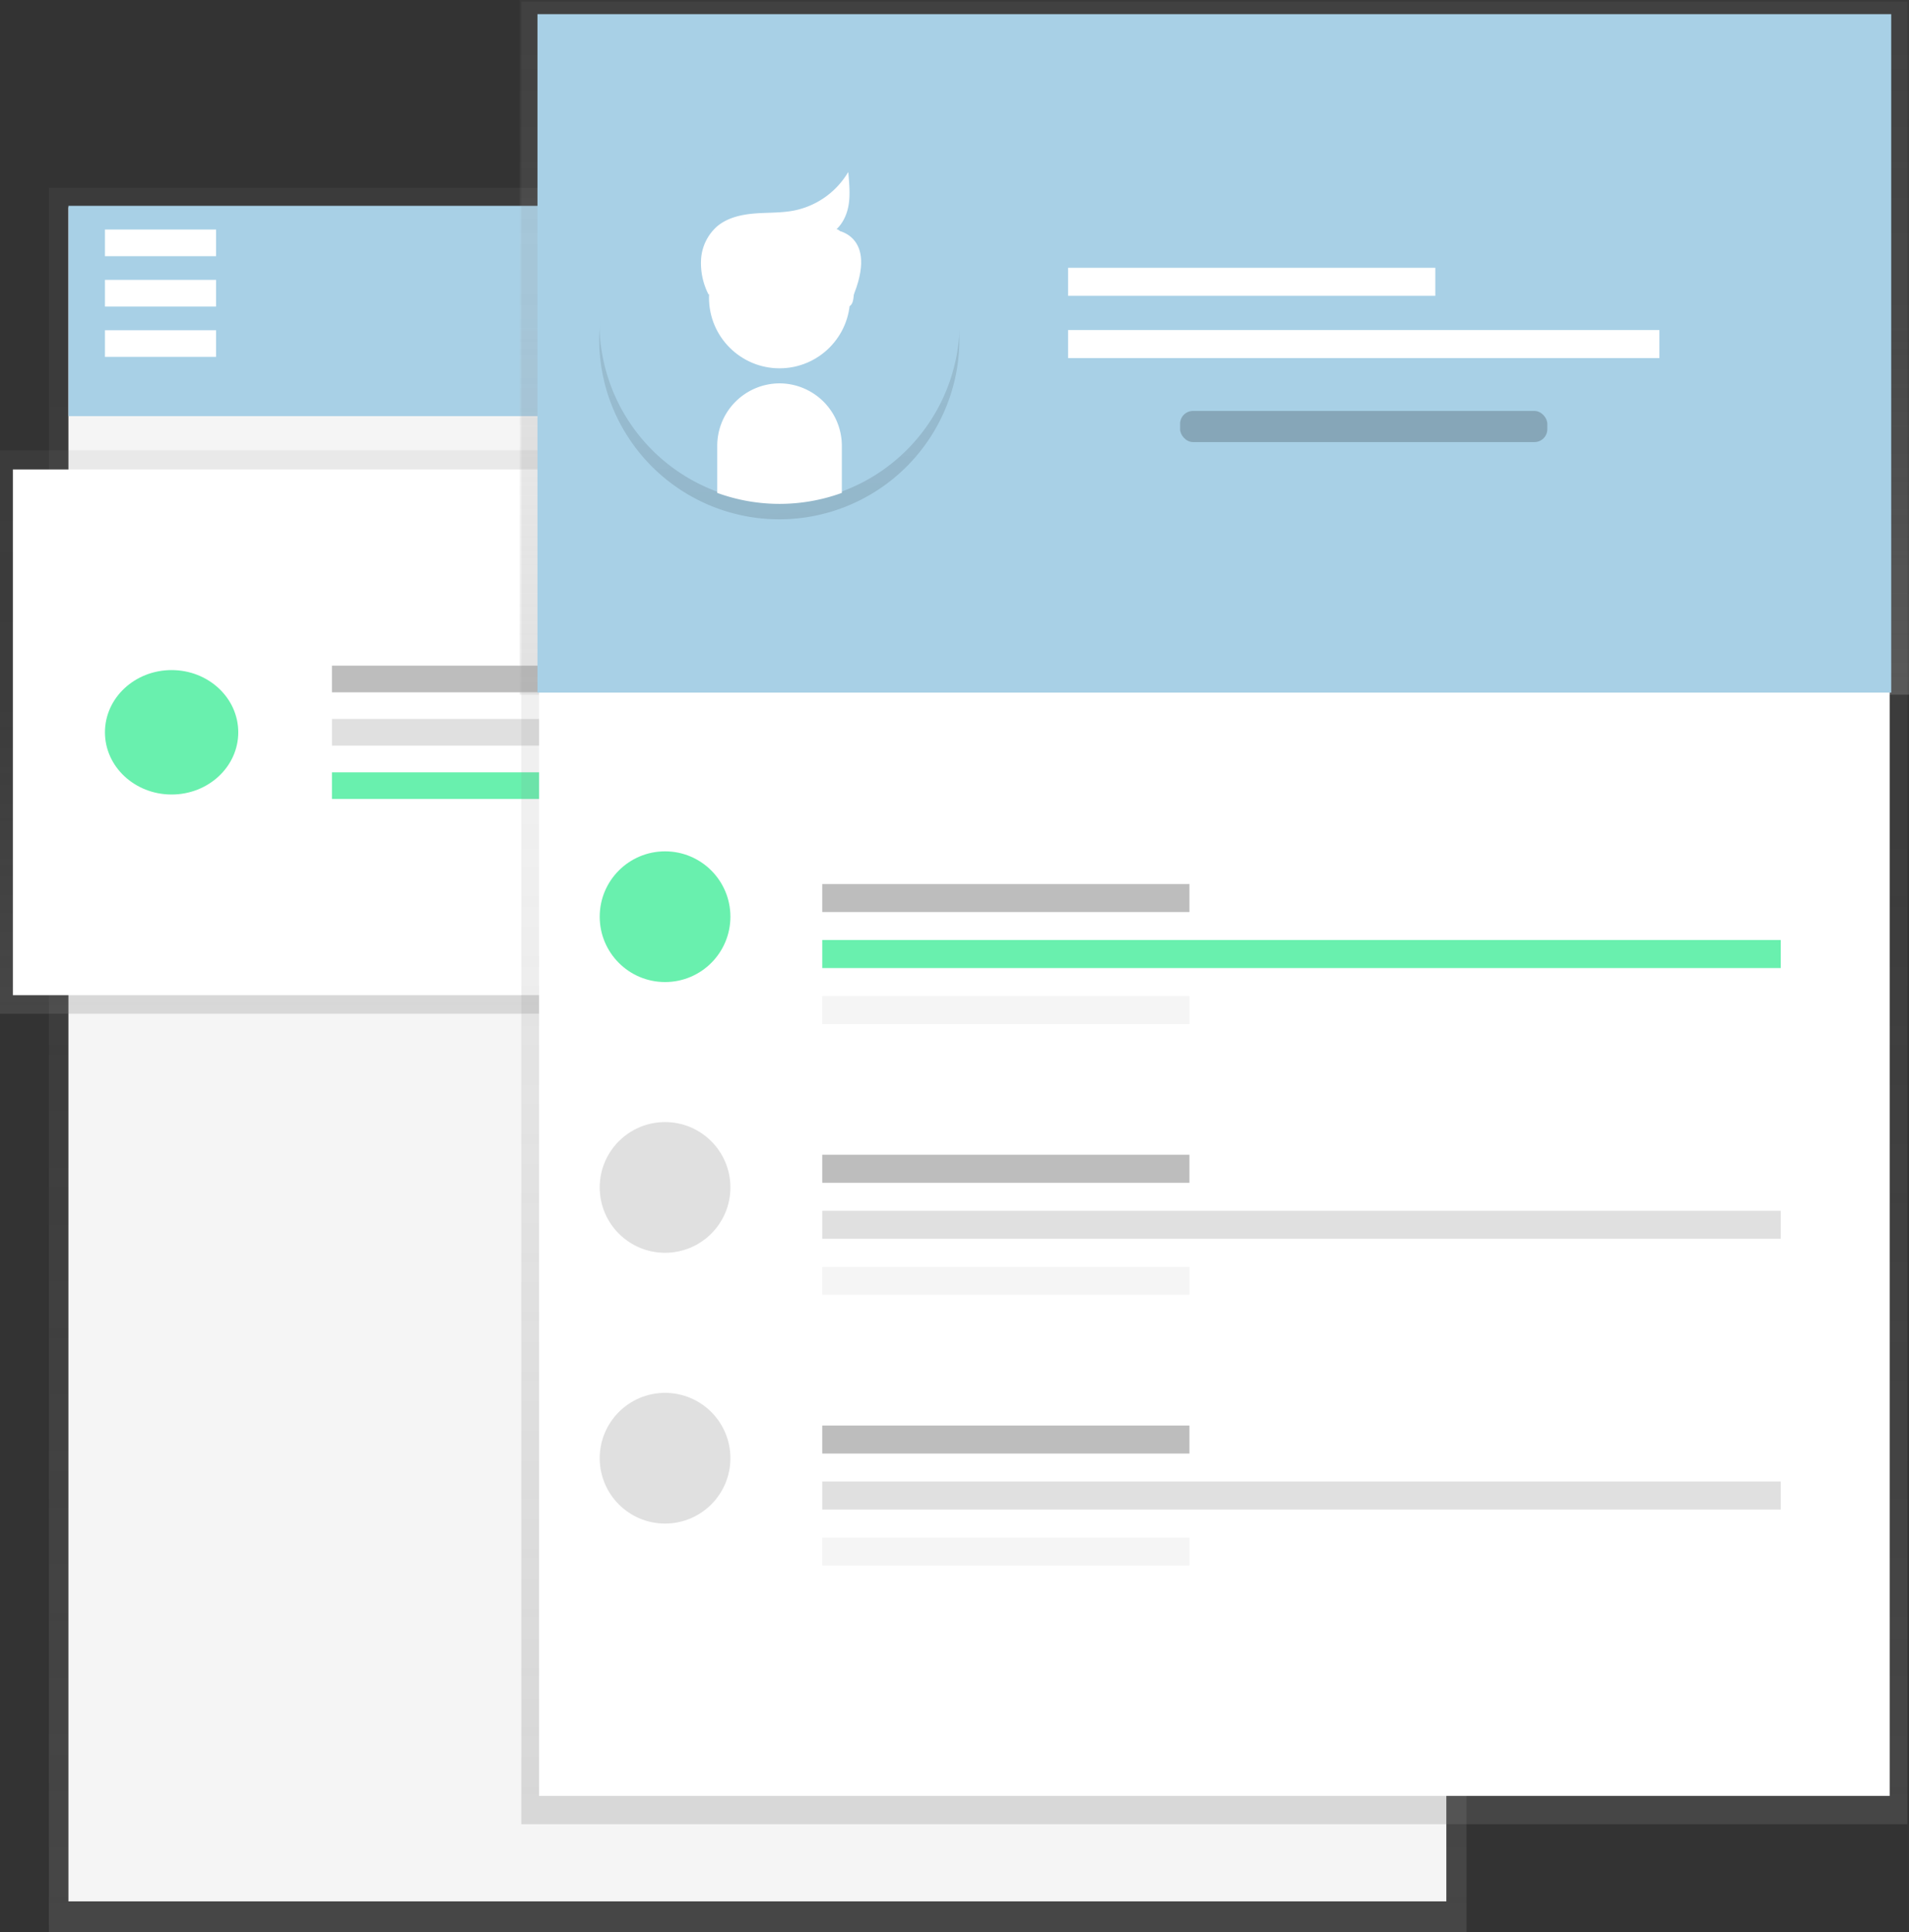 <svg id="1c549851-e1f5-47c2-9f19-cda9fc007f23" data-name="Layer 1" xmlns="http://www.w3.org/2000/svg" xmlns:xlink="http://www.w3.org/1999/xlink" width="742" height="751" viewBox="0 0 742 751"><rect x="0" y="0" width="742" height="751" fill="#333333" stroke="none"/><defs><linearGradient id="293c43c5-f5dc-4f36-9ea4-ed10593f05c6" x1="294.5" y1="751" x2="294.5" y2="73" gradientUnits="userSpaceOnUse"><stop offset="0" stop-color="gray" stop-opacity="0.25"/><stop offset="0.54" stop-color="gray" stop-opacity="0.12"/><stop offset="1" stop-color="gray" stop-opacity="0.1"/></linearGradient><linearGradient id="41fd0ec7-182b-4282-83b7-ab7a020e918b" x1="295.5" y1="394" x2="295.5" y2="175" xlink:href="#293c43c5-f5dc-4f36-9ea4-ed10593f05c6"/><linearGradient id="f8c73f52-cb57-4dfb-aa28-3dc50b136682" x1="472" y1="709" x2="472" y2="0.67" xlink:href="#293c43c5-f5dc-4f36-9ea4-ed10593f05c6"/><linearGradient id="f7f8622f-4980-4731-9af3-3a9e922a0253" x1="472" y1="269.98" x2="472" gradientUnits="userSpaceOnUse"><stop offset="0" stop-color="#b3b3b3" stop-opacity="0.25"/><stop offset="0.54" stop-color="#b3b3b3" stop-opacity="0.1"/><stop offset="1" stop-color="#b3b3b3" stop-opacity="0.05"/></linearGradient><linearGradient id="b4700321-3280-4bc3-a158-9252876dd1e5" x1="713.21" y1="420.46" x2="718.93" y2="557.24" gradientTransform="matrix(-1, 0.01, -0.01, -1, 1253.94, 688.13)" gradientUnits="userSpaceOnUse"><stop offset="0" stop-opacity="0.12"/><stop offset="0.55" stop-opacity="0.09"/><stop offset="1" stop-opacity="0.02"/></linearGradient></defs><title>resume</title><rect x="19" y="73" width="551" height="678" fill="url(#293c43c5-f5dc-4f36-9ea4-ed10593f05c6)"/><rect x="26.6" y="80.56" width="535.57" height="658.44" fill="#f5f5f5"/><rect x="26.6" y="80" width="535.57" height="81.73" fill="#a8d0e6"/><rect x="40.79" y="89.21" width="43.19" height="10.36" fill="#fff"/><rect x="40.79" y="108.78" width="43.19" height="10.36" fill="#fff"/><rect x="40.79" y="128.35" width="43.19" height="10.36" fill="#fff"/><rect y="175" width="591" height="219" fill="url(#41fd0ec7-182b-4282-83b7-ab7a020e918b)"/><rect x="5" y="182.46" width="578.76" height="204.34" fill="#fff"/><rect x="129.02" y="258.72" width="145.61" height="10.36" fill="#bdbdbd"/><rect x="129.02" y="300.17" width="145.61" height="10.36" fill="#69f0ae"/><rect x="129.02" y="279.44" width="420.8" height="10.36" fill="#e0e0e0"/><ellipse cx="66.7" cy="284.62" rx="25.91" ry="24.18" fill="#69f0ae"/><rect x="202.62" y="0.67" width="538.76" height="708.33" fill="url(#f8c73f52-cb57-4dfb-aa28-3dc50b136682)"/><rect x="202" width="540" height="269.98" fill="url(#f7f8622f-4980-4731-9af3-3a9e922a0253)"/><rect x="209.52" y="6.15" width="524.97" height="691.85" fill="#fff"/><rect x="208.91" y="5.5" width="526.18" height="263.69" fill="#a8d0e6"/><rect x="319.59" y="343.59" width="142.73" height="10.89" fill="#bdbdbd"/><rect x="319.59" y="387.13" width="142.73" height="10.89" fill="#f5f5f5"/><rect x="319.59" y="365.36" width="372.56" height="10.89" fill="#69f0ae"/><rect x="415.15" y="104.08" width="142.73" height="10.89" fill="#fff"/><rect x="415.15" y="128.28" width="229.83" height="10.89" fill="#fff"/><rect x="458.69" y="159.72" width="142.73" height="12.1" rx="5" ry="5" opacity="0.2"/><circle cx="258.5" cy="356.29" r="25.4" fill="#69f0ae"/><rect x="319.59" y="448.82" width="142.73" height="10.89" fill="#bdbdbd"/><rect x="319.59" y="492.37" width="142.73" height="10.89" fill="#f5f5f5"/><rect x="319.59" y="470.59" width="372.56" height="10.89" fill="#e0e0e0"/><circle cx="258.5" cy="461.52" r="25.4" fill="#e0e0e0"/><rect x="319.59" y="554.06" width="142.73" height="10.89" fill="#bdbdbd"/><rect x="319.59" y="597.6" width="142.73" height="10.89" fill="#f5f5f5"/><rect x="319.59" y="575.83" width="372.56" height="10.89" fill="#e0e0e0"/><circle cx="258.5" cy="566.76" r="25.4" fill="#e0e0e0"/><path d="M461.9,207.23a70,70,0,1,0,93-67l.22,18a23.79,23.79,0,0,1-23.43,24h0a23.79,23.79,0,0,1-24-23.43l-.22-18A70.07,70.07,0,0,0,461.9,207.23Z" transform="translate(-229 -74.5)" fill="url(#b4700321-3280-4bc3-a158-9252876dd1e5)"/><path d="M602,199.86a70,70,0,1,0-93.76,65.92v-18A23.79,23.79,0,0,1,532,224h0a23.79,23.79,0,0,1,23.72,23.72v18A70.07,70.07,0,0,0,602,199.86Z" transform="translate(-229 -74.5)" fill="#a8d0e6"/><circle cx="303" cy="115.73" r="26.92" fill="#fff" stroke="#fff" stroke-miterlimit="10"/><path d="M532,224h0a23.79,23.79,0,0,0-23.72,23.72v18a70.3,70.3,0,0,0,47.43,0v-18A23.79,23.79,0,0,0,532,224Z" transform="translate(-229 -74.5)" fill="#fff" stroke="#fff" stroke-miterlimit="10"/><path d="M504.85,188.74A26.12,26.12,0,0,1,502,175.19a18.11,18.11,0,0,1,6-12.28c3.92-3.34,9.24-4.53,14.38-4.94s10.34-.16,15.4-1.16a32.19,32.19,0,0,0,20.56-13.94c.32,4,.65,8-.11,11.85s-2.76,7.71-6.14,9.79c4.09-1.89,3.64,2.54,2.76,5.2,2,2.45,7,2.85,7.2,6a19.92,19.92,0,0,1-1,9.36c-1.24,2.92.09,8.07-3.07,8.29" transform="translate(-229 -74.5)" fill="#fff" stroke="#fff" stroke-miterlimit="10"/><path d="M553.51,163.87s18.79,1.64,5.41,29.52" transform="translate(-229 -74.5)" fill="#fff"/></svg>